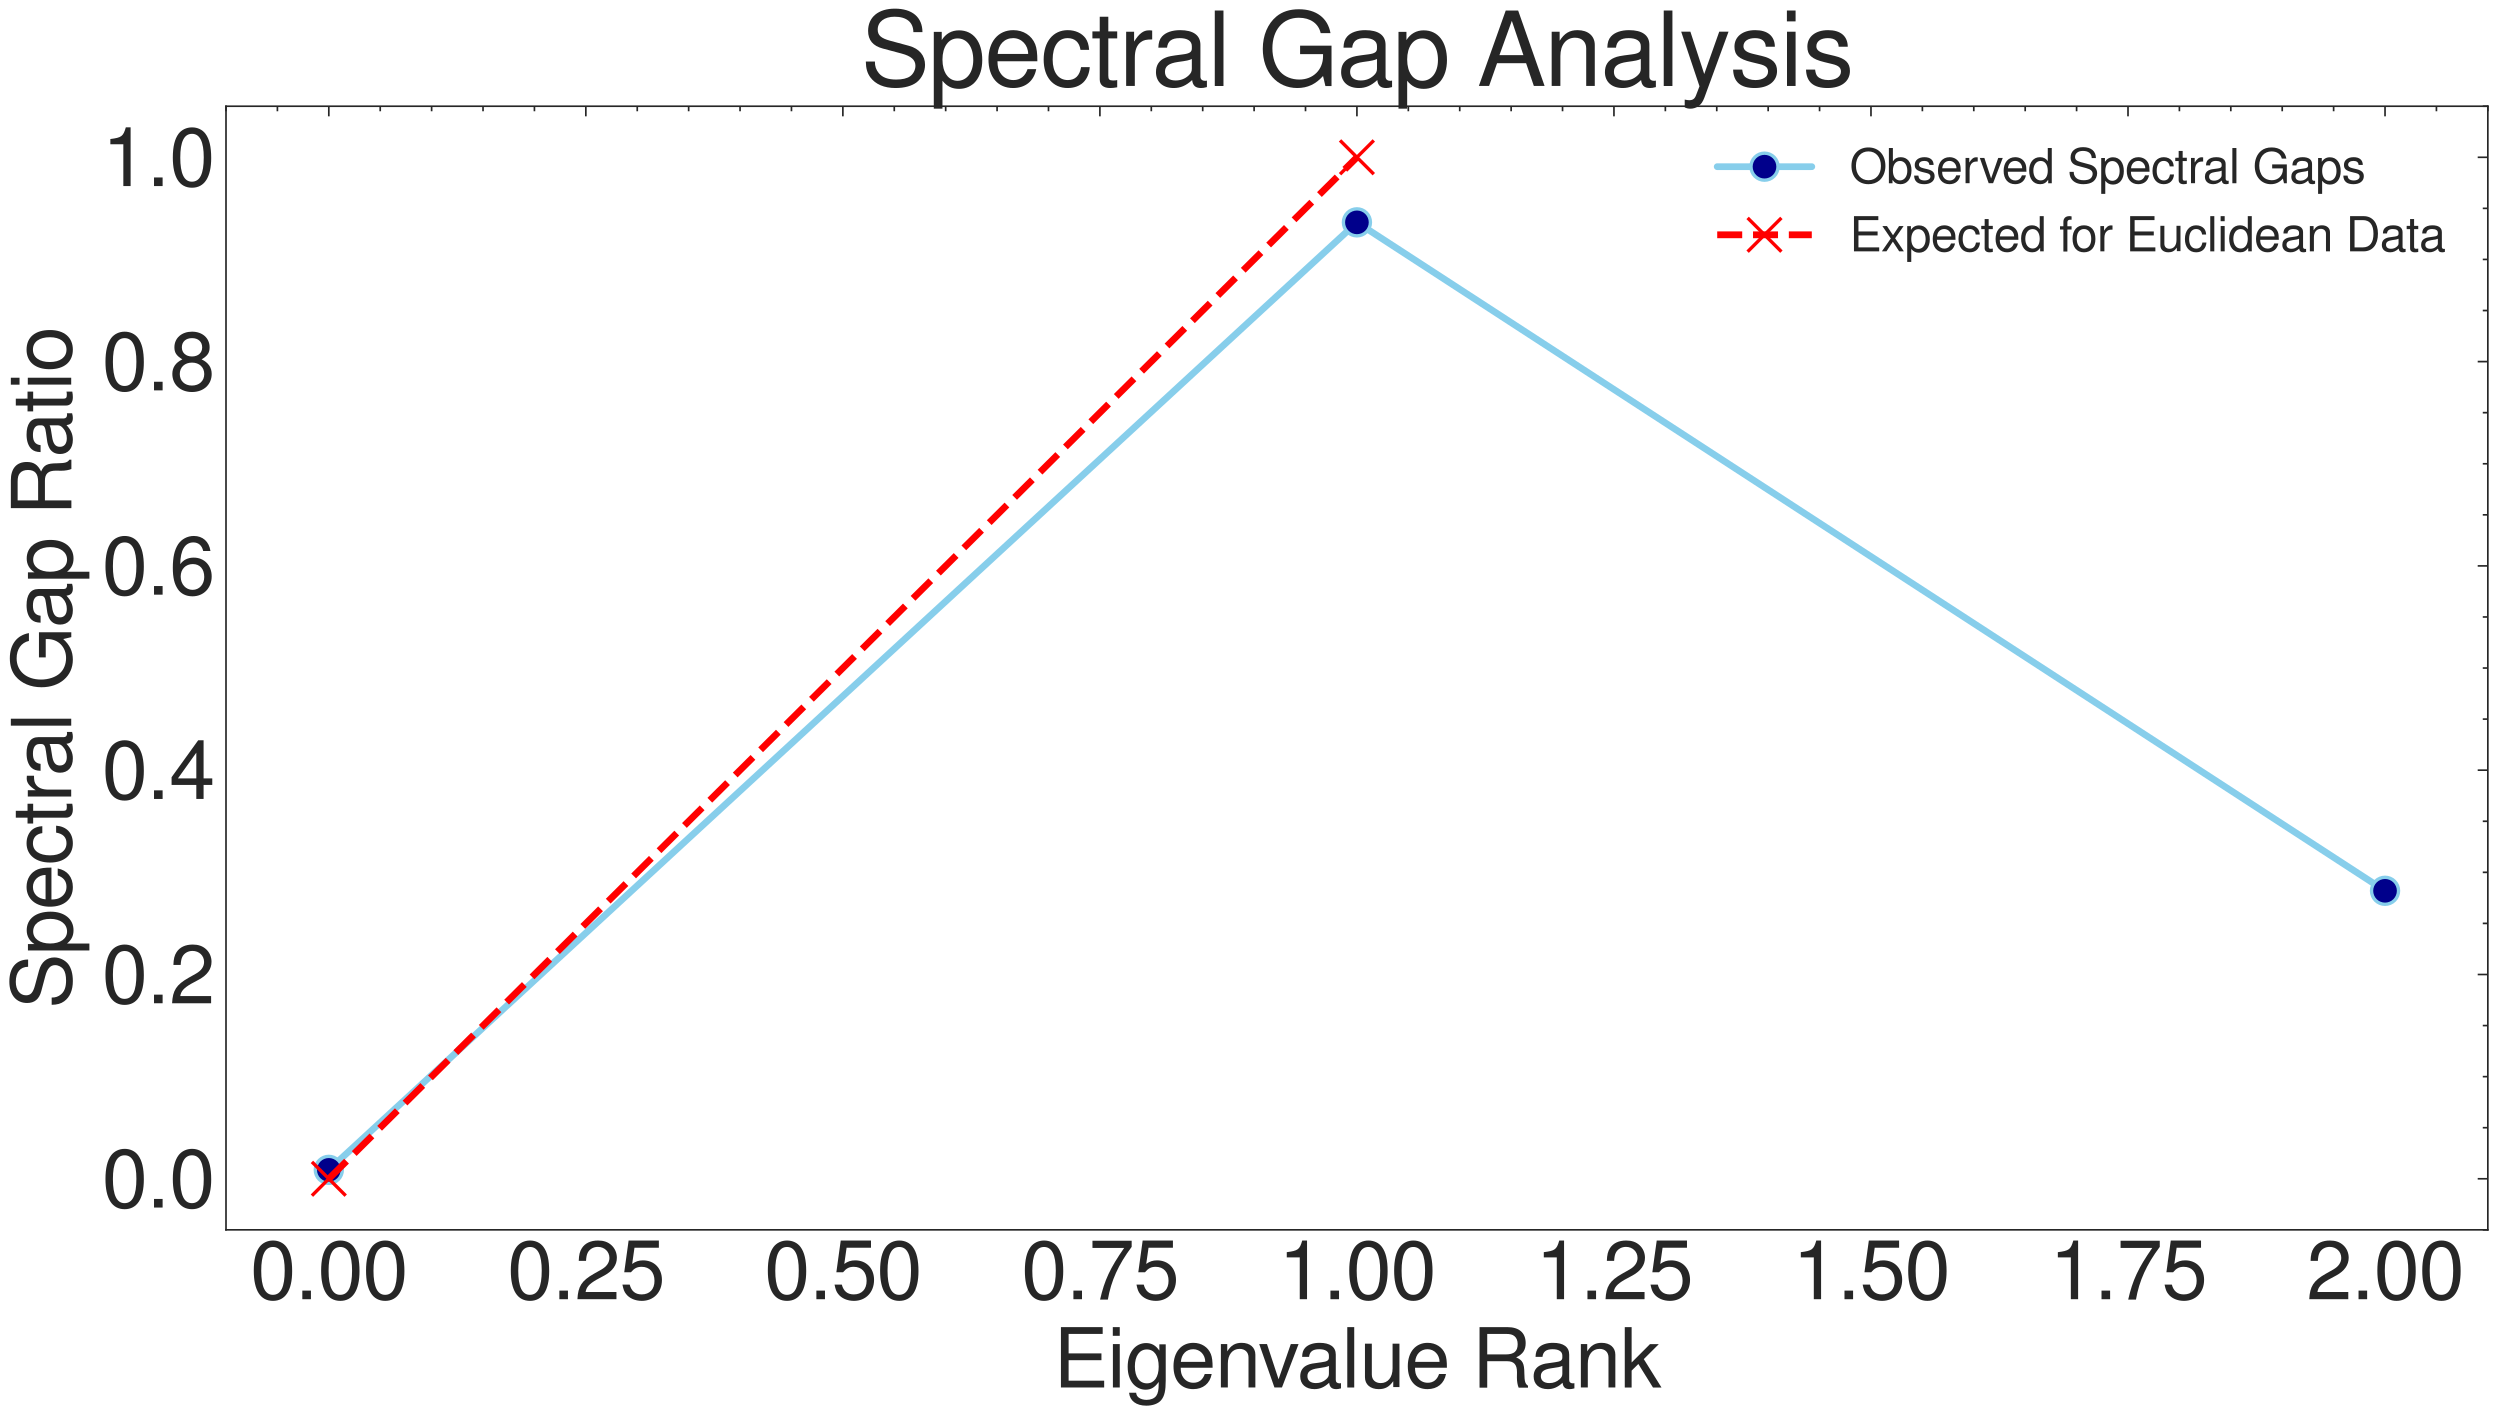 <?xml version="1.0" encoding="utf-8" standalone="no"?>
<!DOCTYPE svg PUBLIC "-//W3C//DTD SVG 1.1//EN"
  "http://www.w3.org/Graphics/SVG/1.1/DTD/svg11.dtd">
<svg xmlns:xlink="http://www.w3.org/1999/xlink" width="740.106pt" height="419.446pt" viewBox="0 0 740.106 419.446" xmlns="http://www.w3.org/2000/svg" version="1.1">
 <defs>
  <style type="text/css">*{stroke-linejoin: round; stroke-linecap: butt}</style>
 </defs>
 <g id="figure_1">
  <g id="patch_1">
   <path d="M 0 419.446 
L 740.106 419.446 
L 740.106 0 
L 0 0 
z
" style="fill: #ffffff"/>
  </g>
  <g id="axes_1">
   <g id="patch_2">
    <path d="M 66.906 364.088 
L 736.506 364.088 
L 736.506 31.448 
L 66.906 31.448 
z
" style="fill: #ffffff"/>
   </g>
   <g id="matplotlib.axis_1">
    <g id="xtick_1">
     <g id="line2d_1">
      <defs>
       <path id="m720f20aa96" d="M 0 0 
L 0 3 
" style="stroke: #262626; stroke-width: 0.5"/>
      </defs>
      <g>
       <use xlink:href="#m720f20aa96" x="97.342" y="31.448" style="fill: #262626; stroke: #262626; stroke-width: 0.5"/>
      </g>
     </g>
     <g id="text_1">
      <!-- $\mathdefault{0.00}$ -->
      <g style="fill: #262626" transform="translate(74.078 384.624) scale(0.24 -0.24)">
       <defs>
        <path id="NimbusSanL-Regu-30" d="M 1760 4544 
C 1338 4544 954 4360 717 4046 
C 422 3651 275 3044 275 2208 
C 275 683 787 -128 1760 -128 
C 2720 -128 3245 683 3245 2170 
C 3245 3050 3104 3638 2803 4046 
C 2566 4366 2189 4544 1760 4544 
z
M 1760 4044 
C 2368 4044 2669 3432 2669 2221 
C 2669 939 2374 340 1747 340 
C 1152 340 851 965 851 2202 
C 851 3438 1152 4044 1760 4044 
z
" transform="scale(0.016)"/>
        <path id="NimbusSanL-Regu-2e" d="M 1222 667 
L 557 667 
L 557 0 
L 1222 0 
L 1222 667 
z
" transform="scale(0.016)"/>
       </defs>
       <use xlink:href="#NimbusSanL-Regu-30" transform="scale(0.996)"/>
       <use xlink:href="#NimbusSanL-Regu-2e" transform="translate(55.392 0) scale(0.996)"/>
       <use xlink:href="#NimbusSanL-Regu-30" transform="translate(83.087 0) scale(0.996)"/>
       <use xlink:href="#NimbusSanL-Regu-30" transform="translate(138.479 0) scale(0.996)"/>
      </g>
     </g>
    </g>
    <g id="xtick_2">
     <g id="line2d_2">
      <g>
       <use xlink:href="#m720f20aa96" x="173.433" y="31.448" style="fill: #262626; stroke: #262626; stroke-width: 0.5"/>
      </g>
     </g>
     <g id="text_2">
      <!-- $\mathdefault{0.25}$ -->
      <g style="fill: #262626" transform="translate(150.169 384.624) scale(0.24 -0.24)">
       <defs>
        <path id="NimbusSanL-Regu-32" d="M 3238 558 
L 851 558 
C 909 930 1114 1167 1670 1494 
L 2310 1840 
C 2944 2186 3270 2653 3270 3211 
C 3270 3589 3117 3942 2848 4185 
C 2579 4429 2246 4544 1818 4544 
C 1242 4544 813 4339 563 3955 
C 403 3711 333 3429 320 2967 
L 883 2967 
C 902 3275 941 3461 1018 3608 
C 1165 3884 1459 4051 1798 4051 
C 2310 4051 2694 3685 2694 3198 
C 2694 2839 2483 2531 2080 2301 
L 1491 1968 
C 544 1430 269 1000 218 0 
L 3238 0 
L 3238 558 
z
" transform="scale(0.016)"/>
        <path id="NimbusSanL-Regu-35" d="M 3046 4544 
L 704 4544 
L 365 2086 
L 883 2086 
C 1146 2399 1363 2508 1715 2508 
C 2323 2508 2707 2092 2707 1421 
C 2707 768 2330 372 1715 372 
C 1222 372 922 621 787 1133 
L 224 1133 
C 301 762 365 582 499 415 
C 755 70 1216 -128 1728 -128 
C 2643 -128 3283 537 3283 1497 
C 3283 2394 2688 3008 1818 3008 
C 1498 3008 1242 2925 979 2732 
L 1158 3987 
L 3046 3987 
L 3046 4544 
z
" transform="scale(0.016)"/>
       </defs>
       <use xlink:href="#NimbusSanL-Regu-30" transform="scale(0.996)"/>
       <use xlink:href="#NimbusSanL-Regu-2e" transform="translate(55.392 0) scale(0.996)"/>
       <use xlink:href="#NimbusSanL-Regu-32" transform="translate(83.087 0) scale(0.996)"/>
       <use xlink:href="#NimbusSanL-Regu-35" transform="translate(138.479 0) scale(0.996)"/>
      </g>
     </g>
    </g>
    <g id="xtick_3">
     <g id="line2d_3">
      <g>
       <use xlink:href="#m720f20aa96" x="249.524" y="31.448" style="fill: #262626; stroke: #262626; stroke-width: 0.5"/>
      </g>
     </g>
     <g id="text_3">
      <!-- $\mathdefault{0.50}$ -->
      <g style="fill: #262626" transform="translate(226.26 384.624) scale(0.24 -0.24)">
       <use xlink:href="#NimbusSanL-Regu-30" transform="scale(0.996)"/>
       <use xlink:href="#NimbusSanL-Regu-2e" transform="translate(55.392 0) scale(0.996)"/>
       <use xlink:href="#NimbusSanL-Regu-35" transform="translate(83.087 0) scale(0.996)"/>
       <use xlink:href="#NimbusSanL-Regu-30" transform="translate(138.479 0) scale(0.996)"/>
      </g>
     </g>
    </g>
    <g id="xtick_4">
     <g id="line2d_4">
      <g>
       <use xlink:href="#m720f20aa96" x="325.615" y="31.448" style="fill: #262626; stroke: #262626; stroke-width: 0.5"/>
      </g>
     </g>
     <g id="text_4">
      <!-- $\mathdefault{0.75}$ -->
      <g style="fill: #262626" transform="translate(302.351 384.624) scale(0.24 -0.24)">
       <defs>
        <path id="NimbusSanL-Regu-37" d="M 3328 4525 
L 294 4525 
L 294 3968 
L 2746 3968 
C 1664 2418 1222 1466 883 -32 
L 1485 -32 
C 1734 1427 2304 2681 3328 4051 
L 3328 4525 
z
" transform="scale(0.016)"/>
       </defs>
       <use xlink:href="#NimbusSanL-Regu-30" transform="scale(0.996)"/>
       <use xlink:href="#NimbusSanL-Regu-2e" transform="translate(55.392 0) scale(0.996)"/>
       <use xlink:href="#NimbusSanL-Regu-37" transform="translate(83.087 0) scale(0.996)"/>
       <use xlink:href="#NimbusSanL-Regu-35" transform="translate(138.479 0) scale(0.996)"/>
      </g>
     </g>
    </g>
    <g id="xtick_5">
     <g id="line2d_5">
      <g>
       <use xlink:href="#m720f20aa96" x="401.706" y="31.448" style="fill: #262626; stroke: #262626; stroke-width: 0.5"/>
      </g>
     </g>
     <g id="text_5">
      <!-- $\mathdefault{1.00}$ -->
      <g style="fill: #262626" transform="translate(378.442 384.624) scale(0.24 -0.24)">
       <defs>
        <path id="NimbusSanL-Regu-31" d="M 1658 3238 
L 1658 0 
L 2221 0 
L 2221 4545 
L 1850 4545 
C 1651 3847 1523 3751 653 3642 
L 653 3238 
L 1658 3238 
z
" transform="scale(0.016)"/>
       </defs>
       <use xlink:href="#NimbusSanL-Regu-31" transform="scale(0.996)"/>
       <use xlink:href="#NimbusSanL-Regu-2e" transform="translate(55.392 0) scale(0.996)"/>
       <use xlink:href="#NimbusSanL-Regu-30" transform="translate(83.087 0) scale(0.996)"/>
       <use xlink:href="#NimbusSanL-Regu-30" transform="translate(138.479 0) scale(0.996)"/>
      </g>
     </g>
    </g>
    <g id="xtick_6">
     <g id="line2d_6">
      <g>
       <use xlink:href="#m720f20aa96" x="477.797" y="31.448" style="fill: #262626; stroke: #262626; stroke-width: 0.5"/>
      </g>
     </g>
     <g id="text_6">
      <!-- $\mathdefault{1.25}$ -->
      <g style="fill: #262626" transform="translate(454.533 384.624) scale(0.24 -0.24)">
       <use xlink:href="#NimbusSanL-Regu-31" transform="scale(0.996)"/>
       <use xlink:href="#NimbusSanL-Regu-2e" transform="translate(55.392 0) scale(0.996)"/>
       <use xlink:href="#NimbusSanL-Regu-32" transform="translate(83.087 0) scale(0.996)"/>
       <use xlink:href="#NimbusSanL-Regu-35" transform="translate(138.479 0) scale(0.996)"/>
      </g>
     </g>
    </g>
    <g id="xtick_7">
     <g id="line2d_7">
      <g>
       <use xlink:href="#m720f20aa96" x="553.888" y="31.448" style="fill: #262626; stroke: #262626; stroke-width: 0.5"/>
      </g>
     </g>
     <g id="text_7">
      <!-- $\mathdefault{1.50}$ -->
      <g style="fill: #262626" transform="translate(530.623 384.624) scale(0.24 -0.24)">
       <use xlink:href="#NimbusSanL-Regu-31" transform="scale(0.996)"/>
       <use xlink:href="#NimbusSanL-Regu-2e" transform="translate(55.392 0) scale(0.996)"/>
       <use xlink:href="#NimbusSanL-Regu-35" transform="translate(83.087 0) scale(0.996)"/>
       <use xlink:href="#NimbusSanL-Regu-30" transform="translate(138.479 0) scale(0.996)"/>
      </g>
     </g>
    </g>
    <g id="xtick_8">
     <g id="line2d_8">
      <g>
       <use xlink:href="#m720f20aa96" x="629.979" y="31.448" style="fill: #262626; stroke: #262626; stroke-width: 0.5"/>
      </g>
     </g>
     <g id="text_8">
      <!-- $\mathdefault{1.75}$ -->
      <g style="fill: #262626" transform="translate(606.714 384.624) scale(0.24 -0.24)">
       <use xlink:href="#NimbusSanL-Regu-31" transform="scale(0.996)"/>
       <use xlink:href="#NimbusSanL-Regu-2e" transform="translate(55.392 0) scale(0.996)"/>
       <use xlink:href="#NimbusSanL-Regu-37" transform="translate(83.087 0) scale(0.996)"/>
       <use xlink:href="#NimbusSanL-Regu-35" transform="translate(138.479 0) scale(0.996)"/>
      </g>
     </g>
    </g>
    <g id="xtick_9">
     <g id="line2d_9">
      <g>
       <use xlink:href="#m720f20aa96" x="706.07" y="31.448" style="fill: #262626; stroke: #262626; stroke-width: 0.5"/>
      </g>
     </g>
     <g id="text_9">
      <!-- $\mathdefault{2.00}$ -->
      <g style="fill: #262626" transform="translate(682.805 384.624) scale(0.24 -0.24)">
       <use xlink:href="#NimbusSanL-Regu-32" transform="scale(0.996)"/>
       <use xlink:href="#NimbusSanL-Regu-2e" transform="translate(55.392 0) scale(0.996)"/>
       <use xlink:href="#NimbusSanL-Regu-30" transform="translate(83.087 0) scale(0.996)"/>
       <use xlink:href="#NimbusSanL-Regu-30" transform="translate(138.479 0) scale(0.996)"/>
      </g>
     </g>
    </g>
    <g id="xtick_10">
     <g id="line2d_10">
      <defs>
       <path id="m74a9d544e5" d="M 0 0 
L 0 1.5 
" style="stroke: #262626; stroke-width: 0.5"/>
      </defs>
      <g>
       <use xlink:href="#m74a9d544e5" x="66.906" y="31.448" style="fill: #262626; stroke: #262626; stroke-width: 0.5"/>
      </g>
     </g>
    </g>
    <g id="xtick_11">
     <g id="line2d_11">
      <g>
       <use xlink:href="#m74a9d544e5" x="82.124" y="31.448" style="fill: #262626; stroke: #262626; stroke-width: 0.5"/>
      </g>
     </g>
    </g>
    <g id="xtick_12">
     <g id="line2d_12">
      <g>
       <use xlink:href="#m74a9d544e5" x="112.561" y="31.448" style="fill: #262626; stroke: #262626; stroke-width: 0.5"/>
      </g>
     </g>
    </g>
    <g id="xtick_13">
     <g id="line2d_13">
      <g>
       <use xlink:href="#m74a9d544e5" x="127.779" y="31.448" style="fill: #262626; stroke: #262626; stroke-width: 0.5"/>
      </g>
     </g>
    </g>
    <g id="xtick_14">
     <g id="line2d_14">
      <g>
       <use xlink:href="#m74a9d544e5" x="142.997" y="31.448" style="fill: #262626; stroke: #262626; stroke-width: 0.5"/>
      </g>
     </g>
    </g>
    <g id="xtick_15">
     <g id="line2d_15">
      <g>
       <use xlink:href="#m74a9d544e5" x="158.215" y="31.448" style="fill: #262626; stroke: #262626; stroke-width: 0.5"/>
      </g>
     </g>
    </g>
    <g id="xtick_16">
     <g id="line2d_16">
      <g>
       <use xlink:href="#m74a9d544e5" x="188.652" y="31.448" style="fill: #262626; stroke: #262626; stroke-width: 0.5"/>
      </g>
     </g>
    </g>
    <g id="xtick_17">
     <g id="line2d_17">
      <g>
       <use xlink:href="#m74a9d544e5" x="203.87" y="31.448" style="fill: #262626; stroke: #262626; stroke-width: 0.5"/>
      </g>
     </g>
    </g>
    <g id="xtick_18">
     <g id="line2d_18">
      <g>
       <use xlink:href="#m74a9d544e5" x="219.088" y="31.448" style="fill: #262626; stroke: #262626; stroke-width: 0.5"/>
      </g>
     </g>
    </g>
    <g id="xtick_19">
     <g id="line2d_19">
      <g>
       <use xlink:href="#m74a9d544e5" x="234.306" y="31.448" style="fill: #262626; stroke: #262626; stroke-width: 0.5"/>
      </g>
     </g>
    </g>
    <g id="xtick_20">
     <g id="line2d_20">
      <g>
       <use xlink:href="#m74a9d544e5" x="264.742" y="31.448" style="fill: #262626; stroke: #262626; stroke-width: 0.5"/>
      </g>
     </g>
    </g>
    <g id="xtick_21">
     <g id="line2d_21">
      <g>
       <use xlink:href="#m74a9d544e5" x="279.961" y="31.448" style="fill: #262626; stroke: #262626; stroke-width: 0.5"/>
      </g>
     </g>
    </g>
    <g id="xtick_22">
     <g id="line2d_22">
      <g>
       <use xlink:href="#m74a9d544e5" x="295.179" y="31.448" style="fill: #262626; stroke: #262626; stroke-width: 0.5"/>
      </g>
     </g>
    </g>
    <g id="xtick_23">
     <g id="line2d_23">
      <g>
       <use xlink:href="#m74a9d544e5" x="310.397" y="31.448" style="fill: #262626; stroke: #262626; stroke-width: 0.5"/>
      </g>
     </g>
    </g>
    <g id="xtick_24">
     <g id="line2d_24">
      <g>
       <use xlink:href="#m74a9d544e5" x="340.833" y="31.448" style="fill: #262626; stroke: #262626; stroke-width: 0.5"/>
      </g>
     </g>
    </g>
    <g id="xtick_25">
     <g id="line2d_25">
      <g>
       <use xlink:href="#m74a9d544e5" x="356.052" y="31.448" style="fill: #262626; stroke: #262626; stroke-width: 0.5"/>
      </g>
     </g>
    </g>
    <g id="xtick_26">
     <g id="line2d_26">
      <g>
       <use xlink:href="#m74a9d544e5" x="371.27" y="31.448" style="fill: #262626; stroke: #262626; stroke-width: 0.5"/>
      </g>
     </g>
    </g>
    <g id="xtick_27">
     <g id="line2d_27">
      <g>
       <use xlink:href="#m74a9d544e5" x="386.488" y="31.448" style="fill: #262626; stroke: #262626; stroke-width: 0.5"/>
      </g>
     </g>
    </g>
    <g id="xtick_28">
     <g id="line2d_28">
      <g>
       <use xlink:href="#m74a9d544e5" x="416.924" y="31.448" style="fill: #262626; stroke: #262626; stroke-width: 0.5"/>
      </g>
     </g>
    </g>
    <g id="xtick_29">
     <g id="line2d_29">
      <g>
       <use xlink:href="#m74a9d544e5" x="432.142" y="31.448" style="fill: #262626; stroke: #262626; stroke-width: 0.5"/>
      </g>
     </g>
    </g>
    <g id="xtick_30">
     <g id="line2d_30">
      <g>
       <use xlink:href="#m74a9d544e5" x="447.361" y="31.448" style="fill: #262626; stroke: #262626; stroke-width: 0.5"/>
      </g>
     </g>
    </g>
    <g id="xtick_31">
     <g id="line2d_31">
      <g>
       <use xlink:href="#m74a9d544e5" x="462.579" y="31.448" style="fill: #262626; stroke: #262626; stroke-width: 0.5"/>
      </g>
     </g>
    </g>
    <g id="xtick_32">
     <g id="line2d_32">
      <g>
       <use xlink:href="#m74a9d544e5" x="493.015" y="31.448" style="fill: #262626; stroke: #262626; stroke-width: 0.5"/>
      </g>
     </g>
    </g>
    <g id="xtick_33">
     <g id="line2d_33">
      <g>
       <use xlink:href="#m74a9d544e5" x="508.233" y="31.448" style="fill: #262626; stroke: #262626; stroke-width: 0.5"/>
      </g>
     </g>
    </g>
    <g id="xtick_34">
     <g id="line2d_34">
      <g>
       <use xlink:href="#m74a9d544e5" x="523.452" y="31.448" style="fill: #262626; stroke: #262626; stroke-width: 0.5"/>
      </g>
     </g>
    </g>
    <g id="xtick_35">
     <g id="line2d_35">
      <g>
       <use xlink:href="#m74a9d544e5" x="538.67" y="31.448" style="fill: #262626; stroke: #262626; stroke-width: 0.5"/>
      </g>
     </g>
    </g>
    <g id="xtick_36">
     <g id="line2d_36">
      <g>
       <use xlink:href="#m74a9d544e5" x="569.106" y="31.448" style="fill: #262626; stroke: #262626; stroke-width: 0.5"/>
      </g>
     </g>
    </g>
    <g id="xtick_37">
     <g id="line2d_37">
      <g>
       <use xlink:href="#m74a9d544e5" x="584.324" y="31.448" style="fill: #262626; stroke: #262626; stroke-width: 0.5"/>
      </g>
     </g>
    </g>
    <g id="xtick_38">
     <g id="line2d_38">
      <g>
       <use xlink:href="#m74a9d544e5" x="599.542" y="31.448" style="fill: #262626; stroke: #262626; stroke-width: 0.5"/>
      </g>
     </g>
    </g>
    <g id="xtick_39">
     <g id="line2d_39">
      <g>
       <use xlink:href="#m74a9d544e5" x="614.761" y="31.448" style="fill: #262626; stroke: #262626; stroke-width: 0.5"/>
      </g>
     </g>
    </g>
    <g id="xtick_40">
     <g id="line2d_40">
      <g>
       <use xlink:href="#m74a9d544e5" x="645.197" y="31.448" style="fill: #262626; stroke: #262626; stroke-width: 0.5"/>
      </g>
     </g>
    </g>
    <g id="xtick_41">
     <g id="line2d_41">
      <g>
       <use xlink:href="#m74a9d544e5" x="660.415" y="31.448" style="fill: #262626; stroke: #262626; stroke-width: 0.5"/>
      </g>
     </g>
    </g>
    <g id="xtick_42">
     <g id="line2d_42">
      <g>
       <use xlink:href="#m74a9d544e5" x="675.633" y="31.448" style="fill: #262626; stroke: #262626; stroke-width: 0.5"/>
      </g>
     </g>
    </g>
    <g id="xtick_43">
     <g id="line2d_43">
      <g>
       <use xlink:href="#m74a9d544e5" x="690.852" y="31.448" style="fill: #262626; stroke: #262626; stroke-width: 0.5"/>
      </g>
     </g>
    </g>
    <g id="xtick_44">
     <g id="line2d_44">
      <g>
       <use xlink:href="#m74a9d544e5" x="721.288" y="31.448" style="fill: #262626; stroke: #262626; stroke-width: 0.5"/>
      </g>
     </g>
    </g>
    <g id="xtick_45">
     <g id="line2d_45">
      <g>
       <use xlink:href="#m74a9d544e5" x="736.506" y="31.448" style="fill: #262626; stroke: #262626; stroke-width: 0.5"/>
      </g>
     </g>
    </g>
    <g id="text_10">
     <!-- Eigenvalue Rank -->
     <g style="fill: #262626" transform="translate(311.876 410.753) scale(0.24 -0.24)">
      <defs>
       <path id="NimbusSanL-Regu-45" d="M 1171 2112 
L 3712 2112 
L 3712 2638 
L 1171 2638 
L 1171 4146 
L 3808 4146 
L 3808 4672 
L 576 4672 
L 576 0 
L 3923 0 
L 3923 526 
L 1171 526 
L 1171 2112 
z
" transform="scale(0.016)"/>
       <path id="NimbusSanL-Regu-69" d="M 960 3359 
L 429 3359 
L 429 0 
L 960 0 
L 960 3359 
z
M 960 4672 
L 422 4672 
L 422 3999 
L 960 3999 
L 960 4672 
z
" transform="scale(0.016)"/>
       <path id="NimbusSanL-Regu-67" d="M 2637 3341 
L 2637 2854 
C 2368 3252 2042 3438 1613 3438 
C 762 3438 186 2692 186 1600 
C 186 1048 333 598 608 276 
C 858 -7 1216 -173 1568 -173 
C 1990 -173 2285 6 2586 429 
L 2586 258 
C 2586 -192 2528 -465 2394 -649 
C 2253 -844 1978 -959 1651 -959 
C 1408 -959 1190 -896 1043 -783 
C 922 -688 870 -600 838 -406 
L 294 -406 
C 352 -1033 845 -1408 1632 -1408 
C 2131 -1408 2560 -1247 2778 -979 
C 3034 -671 3130 -249 3130 538 
L 3130 3341 
L 2637 3341 
z
M 1670 2944 
C 2246 2944 2586 2455 2586 1613 
C 2586 808 2240 320 1677 320 
C 1094 320 742 816 742 1632 
C 742 2442 1101 2944 1670 2944 
z
" transform="scale(0.016)"/>
       <path id="NimbusSanL-Regu-65" d="M 3283 1529 
C 3283 2034 3245 2338 3149 2584 
C 2931 3127 2419 3456 1792 3456 
C 858 3456 256 2742 256 1645 
C 256 547 838 -128 1779 -128 
C 2547 -128 3078 310 3213 1044 
L 2675 1044 
C 2528 598 2227 365 1798 365 
C 1459 365 1171 520 992 805 
C 864 998 819 1193 813 1529 
L 3283 1529 
z
M 826 1984 
C 870 2577 1248 2962 1786 2962 
C 2310 2962 2714 2530 2714 1984 
C 2714 1984 2714 1984 2707 1984 
L 826 1984 
z
" transform="scale(0.016)"/>
       <path id="NimbusSanL-Regu-6e" d="M 448 3359 
L 448 0 
L 986 0 
L 986 1853 
C 986 2539 1344 2988 1894 2988 
C 2317 2988 2586 2731 2586 2327 
L 2586 0 
L 3117 0 
L 3117 2539 
C 3117 3097 2701 3456 2054 3456 
C 1555 3456 1235 3263 941 2796 
L 941 3359 
L 448 3359 
z
" transform="scale(0.016)"/>
       <path id="NimbusSanL-Regu-76" d="M 1824 0 
L 3110 3360 
L 2509 3360 
L 1562 635 
L 666 3360 
L 64 3360 
L 1242 0 
L 1824 0 
z
" transform="scale(0.016)"/>
       <path id="NimbusSanL-Regu-61" d="M 3424 333 
C 3366 320 3341 320 3309 320 
C 3123 320 3021 415 3021 581 
L 3021 2545 
C 3021 3137 2586 3456 1760 3456 
C 1274 3456 870 3316 646 3066 
C 493 2893 429 2702 416 2370 
L 954 2370 
C 998 2777 1242 2962 1741 2962 
C 2221 2962 2490 2783 2490 2465 
L 2490 2325 
C 2490 2101 2355 2006 1933 1955 
C 1178 1860 1062 1834 858 1751 
C 467 1592 269 1292 269 859 
C 269 254 691 -128 1370 -128 
C 1792 -128 2131 19 2509 365 
C 2547 25 2714 -128 3059 -128 
C 3168 -128 3251 -116 3424 -70 
L 3424 333 
z
M 2490 1072 
C 2490 893 2438 785 2278 639 
C 2061 441 1798 340 1485 340 
C 1069 340 826 537 826 874 
C 826 1225 1062 1403 1632 1486 
C 2195 1562 2310 1588 2490 1670 
L 2490 1072 
z
" transform="scale(0.016)"/>
       <path id="NimbusSanL-Regu-6c" d="M 973 4672 
L 435 4672 
L 435 -2 
L 973 -2 
L 973 4672 
z
" transform="scale(0.016)"/>
       <path id="NimbusSanL-Regu-75" d="M 3085 33 
L 3085 3392 
L 2554 3392 
L 2554 1479 
C 2554 790 2195 340 1638 340 
C 1216 340 947 597 947 1003 
L 947 3392 
L 416 3392 
L 416 792 
C 416 232 832 -128 1485 -128 
C 1978 -128 2291 45 2605 488 
L 2605 33 
L 3085 33 
z
" transform="scale(0.016)"/>
       <path id="NimbusSanL-Regu-52" d="M 1190 2034 
L 2726 2034 
C 3258 2034 3494 1774 3494 1187 
L 3488 762 
C 3488 468 3539 181 3622 -14 
L 4346 -14 
L 4346 136 
C 4122 292 4077 462 4064 1093 
C 4058 1873 3936 2108 3430 2329 
C 3955 2583 4166 2906 4166 3434 
C 4166 4233 3661 4672 2746 4672 
L 595 4672 
L 595 -14 
L 1190 -14 
L 1190 2034 
z
M 1190 2560 
L 1190 4146 
L 2630 4146 
C 2963 4146 3155 4096 3302 3969 
C 3462 3836 3546 3628 3546 3350 
C 3546 2806 3264 2560 2630 2560 
L 1190 2560 
z
" transform="scale(0.016)"/>
       <path id="NimbusSanL-Regu-6b" d="M 902 4672 
L 371 4672 
L 371 -2 
L 902 -2 
L 902 1306 
L 1421 1819 
L 2554 -2 
L 3213 -2 
L 1843 2197 
L 3008 3357 
L 2323 3357 
L 902 1934 
L 902 4672 
z
" transform="scale(0.016)"/>
      </defs>
      <use xlink:href="#NimbusSanL-Regu-45" transform="scale(0.996)"/>
      <use xlink:href="#NimbusSanL-Regu-69" transform="translate(66.45 0) scale(0.996)"/>
      <use xlink:href="#NimbusSanL-Regu-67" transform="translate(88.567 0) scale(0.996)"/>
      <use xlink:href="#NimbusSanL-Regu-65" transform="translate(143.958 0) scale(0.996)"/>
      <use xlink:href="#NimbusSanL-Regu-6e" transform="translate(199.35 0) scale(0.996)"/>
      <use xlink:href="#NimbusSanL-Regu-76" transform="translate(252.75 0) scale(0.996)"/>
      <use xlink:href="#NimbusSanL-Regu-61" transform="translate(300.072 0) scale(0.996)"/>
      <use xlink:href="#NimbusSanL-Regu-6c" transform="translate(355.464 0) scale(0.996)"/>
      <use xlink:href="#NimbusSanL-Regu-75" transform="translate(377.581 0) scale(0.996)"/>
      <use xlink:href="#NimbusSanL-Regu-65" transform="translate(432.973 0) scale(0.996)"/>
      <use xlink:href="#NimbusSanL-Regu-52" transform="translate(516.059 0) scale(0.996)"/>
      <use xlink:href="#NimbusSanL-Regu-61" transform="translate(587.989 0) scale(0.996)"/>
      <use xlink:href="#NimbusSanL-Regu-6e" transform="translate(643.381 0) scale(0.996)"/>
      <use xlink:href="#NimbusSanL-Regu-6b" transform="translate(698.773 0) scale(0.996)"/>
     </g>
    </g>
   </g>
   <g id="matplotlib.axis_2">
    <g id="ytick_1">
     <g id="line2d_46">
      <defs>
       <path id="m26fe148ef5" d="M 0 0 
L -3 0 
" style="stroke: #262626; stroke-width: 0.5"/>
      </defs>
      <g>
       <use xlink:href="#m26fe148ef5" x="736.506" y="348.968" style="fill: #262626; stroke: #262626; stroke-width: 0.5"/>
      </g>
     </g>
     <g id="text_11">
      <!-- $\mathdefault{0.0}$ -->
      <g style="fill: #262626" transform="translate(30.171 357.486) scale(0.24 -0.24)">
       <use xlink:href="#NimbusSanL-Regu-30" transform="scale(0.996)"/>
       <use xlink:href="#NimbusSanL-Regu-2e" transform="translate(55.392 0) scale(0.996)"/>
       <use xlink:href="#NimbusSanL-Regu-30" transform="translate(83.087 0) scale(0.996)"/>
      </g>
     </g>
    </g>
    <g id="ytick_2">
     <g id="line2d_47">
      <g>
       <use xlink:href="#m26fe148ef5" x="736.506" y="288.488" style="fill: #262626; stroke: #262626; stroke-width: 0.5"/>
      </g>
     </g>
     <g id="text_12">
      <!-- $\mathdefault{0.2}$ -->
      <g style="fill: #262626" transform="translate(30.171 297.006) scale(0.24 -0.24)">
       <use xlink:href="#NimbusSanL-Regu-30" transform="scale(0.996)"/>
       <use xlink:href="#NimbusSanL-Regu-2e" transform="translate(55.392 0) scale(0.996)"/>
       <use xlink:href="#NimbusSanL-Regu-32" transform="translate(83.087 0) scale(0.996)"/>
      </g>
     </g>
    </g>
    <g id="ytick_3">
     <g id="line2d_48">
      <g>
       <use xlink:href="#m26fe148ef5" x="736.506" y="228.008" style="fill: #262626; stroke: #262626; stroke-width: 0.5"/>
      </g>
     </g>
     <g id="text_13">
      <!-- $\mathdefault{0.4}$ -->
      <g style="fill: #262626" transform="translate(30.171 236.526) scale(0.24 -0.24)">
       <defs>
        <path id="NimbusSanL-Regu-34" d="M 2093 1088 
L 2093 0 
L 2656 0 
L 2656 1088 
L 3328 1088 
L 3328 1594 
L 2656 1594 
L 2656 4545 
L 2240 4545 
L 179 1684 
L 179 1088 
L 2093 1088 
z
M 2093 1594 
L 672 1594 
L 2093 3583 
L 2093 1594 
z
" transform="scale(0.016)"/>
       </defs>
       <use xlink:href="#NimbusSanL-Regu-30" transform="scale(0.996)"/>
       <use xlink:href="#NimbusSanL-Regu-2e" transform="translate(55.392 0) scale(0.996)"/>
       <use xlink:href="#NimbusSanL-Regu-34" transform="translate(83.087 0) scale(0.996)"/>
      </g>
     </g>
    </g>
    <g id="ytick_4">
     <g id="line2d_49">
      <g>
       <use xlink:href="#m26fe148ef5" x="736.506" y="167.528" style="fill: #262626; stroke: #262626; stroke-width: 0.5"/>
      </g>
     </g>
     <g id="text_14">
      <!-- $\mathdefault{0.6}$ -->
      <g style="fill: #262626" transform="translate(30.171 176.046) scale(0.24 -0.24)">
       <defs>
        <path id="NimbusSanL-Regu-36" d="M 3187 3382 
C 3078 4111 2592 4544 1901 4544 
C 1402 4544 954 4302 685 3900 
C 403 3460 275 2904 275 2081 
C 275 1321 390 836 659 434 
C 902 69 1299 -128 1798 -128 
C 2662 -128 3283 518 3283 1415 
C 3283 2268 2707 2868 1894 2868 
C 1446 2868 1094 2695 851 2362 
C 858 3444 1216 4044 1862 4044 
C 2259 4044 2534 3803 2624 3382 
L 3187 3382 
z
M 1824 2368 
C 2368 2368 2707 1986 2707 1370 
C 2707 793 2323 372 1805 372 
C 1280 372 883 813 883 1402 
C 883 1973 1267 2368 1824 2368 
z
" transform="scale(0.016)"/>
       </defs>
       <use xlink:href="#NimbusSanL-Regu-30" transform="scale(0.996)"/>
       <use xlink:href="#NimbusSanL-Regu-2e" transform="translate(55.392 0) scale(0.996)"/>
       <use xlink:href="#NimbusSanL-Regu-36" transform="translate(83.087 0) scale(0.996)"/>
      </g>
     </g>
    </g>
    <g id="ytick_5">
     <g id="line2d_50">
      <g>
       <use xlink:href="#m26fe148ef5" x="736.506" y="107.048" style="fill: #262626; stroke: #262626; stroke-width: 0.5"/>
      </g>
     </g>
     <g id="text_15">
      <!-- $\mathdefault{0.8}$ -->
      <g style="fill: #262626" transform="translate(30.171 115.566) scale(0.24 -0.24)">
       <defs>
        <path id="NimbusSanL-Regu-38" d="M 2502 2399 
C 2970 2680 3123 2910 3123 3338 
C 3123 4046 2566 4544 1760 4544 
C 960 4544 397 4046 397 3338 
C 397 2917 550 2687 1011 2399 
C 493 2150 237 1774 237 1276 
C 237 446 864 -128 1760 -128 
C 2656 -128 3283 447 3283 1270 
C 3283 1774 3027 2150 2502 2399 
z
M 1760 4044 
C 2240 4044 2547 3764 2547 3325 
C 2547 2904 2234 2624 1760 2624 
C 1286 2624 973 2904 973 3331 
C 973 3764 1286 4044 1760 4044 
z
M 1760 2149 
C 2323 2149 2707 1792 2707 1263 
C 2707 729 2323 372 1747 372 
C 1197 372 813 735 813 1263 
C 813 1792 1197 2149 1760 2149 
z
" transform="scale(0.016)"/>
       </defs>
       <use xlink:href="#NimbusSanL-Regu-30" transform="scale(0.996)"/>
       <use xlink:href="#NimbusSanL-Regu-2e" transform="translate(55.392 0) scale(0.996)"/>
       <use xlink:href="#NimbusSanL-Regu-38" transform="translate(83.087 0) scale(0.996)"/>
      </g>
     </g>
    </g>
    <g id="ytick_6">
     <g id="line2d_51">
      <g>
       <use xlink:href="#m26fe148ef5" x="736.506" y="46.568" style="fill: #262626; stroke: #262626; stroke-width: 0.5"/>
      </g>
     </g>
     <g id="text_16">
      <!-- $\mathdefault{1.0}$ -->
      <g style="fill: #262626" transform="translate(30.171 55.086) scale(0.24 -0.24)">
       <use xlink:href="#NimbusSanL-Regu-31" transform="scale(0.996)"/>
       <use xlink:href="#NimbusSanL-Regu-2e" transform="translate(55.392 0) scale(0.996)"/>
       <use xlink:href="#NimbusSanL-Regu-30" transform="translate(83.087 0) scale(0.996)"/>
      </g>
     </g>
    </g>
    <g id="ytick_7">
     <g id="line2d_52">
      <defs>
       <path id="mfe595a12af" d="M 0 0 
L -1.5 0 
" style="stroke: #262626; stroke-width: 0.5"/>
      </defs>
      <g>
       <use xlink:href="#mfe595a12af" x="736.506" y="364.088" style="fill: #262626; stroke: #262626; stroke-width: 0.5"/>
      </g>
     </g>
    </g>
    <g id="ytick_8">
     <g id="line2d_53">
      <g>
       <use xlink:href="#mfe595a12af" x="736.506" y="333.848" style="fill: #262626; stroke: #262626; stroke-width: 0.5"/>
      </g>
     </g>
    </g>
    <g id="ytick_9">
     <g id="line2d_54">
      <g>
       <use xlink:href="#mfe595a12af" x="736.506" y="318.728" style="fill: #262626; stroke: #262626; stroke-width: 0.5"/>
      </g>
     </g>
    </g>
    <g id="ytick_10">
     <g id="line2d_55">
      <g>
       <use xlink:href="#mfe595a12af" x="736.506" y="303.608" style="fill: #262626; stroke: #262626; stroke-width: 0.5"/>
      </g>
     </g>
    </g>
    <g id="ytick_11">
     <g id="line2d_56">
      <g>
       <use xlink:href="#mfe595a12af" x="736.506" y="273.368" style="fill: #262626; stroke: #262626; stroke-width: 0.5"/>
      </g>
     </g>
    </g>
    <g id="ytick_12">
     <g id="line2d_57">
      <g>
       <use xlink:href="#mfe595a12af" x="736.506" y="258.248" style="fill: #262626; stroke: #262626; stroke-width: 0.5"/>
      </g>
     </g>
    </g>
    <g id="ytick_13">
     <g id="line2d_58">
      <g>
       <use xlink:href="#mfe595a12af" x="736.506" y="243.128" style="fill: #262626; stroke: #262626; stroke-width: 0.5"/>
      </g>
     </g>
    </g>
    <g id="ytick_14">
     <g id="line2d_59">
      <g>
       <use xlink:href="#mfe595a12af" x="736.506" y="212.888" style="fill: #262626; stroke: #262626; stroke-width: 0.5"/>
      </g>
     </g>
    </g>
    <g id="ytick_15">
     <g id="line2d_60">
      <g>
       <use xlink:href="#mfe595a12af" x="736.506" y="197.768" style="fill: #262626; stroke: #262626; stroke-width: 0.5"/>
      </g>
     </g>
    </g>
    <g id="ytick_16">
     <g id="line2d_61">
      <g>
       <use xlink:href="#mfe595a12af" x="736.506" y="182.648" style="fill: #262626; stroke: #262626; stroke-width: 0.5"/>
      </g>
     </g>
    </g>
    <g id="ytick_17">
     <g id="line2d_62">
      <g>
       <use xlink:href="#mfe595a12af" x="736.506" y="152.408" style="fill: #262626; stroke: #262626; stroke-width: 0.5"/>
      </g>
     </g>
    </g>
    <g id="ytick_18">
     <g id="line2d_63">
      <g>
       <use xlink:href="#mfe595a12af" x="736.506" y="137.288" style="fill: #262626; stroke: #262626; stroke-width: 0.5"/>
      </g>
     </g>
    </g>
    <g id="ytick_19">
     <g id="line2d_64">
      <g>
       <use xlink:href="#mfe595a12af" x="736.506" y="122.168" style="fill: #262626; stroke: #262626; stroke-width: 0.5"/>
      </g>
     </g>
    </g>
    <g id="ytick_20">
     <g id="line2d_65">
      <g>
       <use xlink:href="#mfe595a12af" x="736.506" y="91.928" style="fill: #262626; stroke: #262626; stroke-width: 0.5"/>
      </g>
     </g>
    </g>
    <g id="ytick_21">
     <g id="line2d_66">
      <g>
       <use xlink:href="#mfe595a12af" x="736.506" y="76.808" style="fill: #262626; stroke: #262626; stroke-width: 0.5"/>
      </g>
     </g>
    </g>
    <g id="ytick_22">
     <g id="line2d_67">
      <g>
       <use xlink:href="#mfe595a12af" x="736.506" y="61.688" style="fill: #262626; stroke: #262626; stroke-width: 0.5"/>
      </g>
     </g>
    </g>
    <g id="ytick_23">
     <g id="line2d_68">
      <g>
       <use xlink:href="#mfe595a12af" x="736.506" y="31.448" style="fill: #262626; stroke: #262626; stroke-width: 0.5"/>
      </g>
     </g>
    </g>
    <g id="text_17">
     <!-- Spectral Gap Ratio -->
     <g style="fill: #262626" transform="translate(21.078 298.644) rotate(-90) scale(0.24 -0.24)">
      <defs>
       <path id="NimbusSanL-Regu-53" d="M 3814 3335 
C 3808 4255 3181 4788 2106 4788 
C 1082 4788 448 4260 448 3410 
C 448 2837 749 2477 1363 2316 
L 2522 2007 
C 3110 1852 3379 1614 3379 1247 
C 3379 995 3245 738 3046 597 
C 2861 468 2566 397 2189 397 
C 1683 397 1338 520 1114 790 
C 941 996 864 1222 870 1511 
L 307 1511 
C 314 1081 397 798 582 540 
C 902 103 1440 -128 2150 -128 
C 2707 -128 3162 1 3462 232 
C 3776 483 3974 901 3974 1307 
C 3974 1886 3616 2311 2982 2485 
L 1811 2801 
C 1248 2955 1043 3135 1043 3496 
C 1043 3972 1459 4288 2086 4288 
C 2829 4288 3245 3947 3251 3335 
L 3814 3335 
z
" transform="scale(0.016)"/>
       <path id="NimbusSanL-Regu-70" d="M 346 -1408 
L 883 -1408 
L 883 320 
C 1165 -27 1478 -180 1914 -180 
C 2778 -180 3347 522 3347 1599 
C 3347 2734 2797 3444 1907 3444 
C 1453 3444 1088 3238 838 2841 
L 838 3349 
L 346 3349 
L 346 -1408 
z
M 1818 2944 
C 2406 2944 2790 2420 2790 1612 
C 2790 843 2400 320 1818 320 
C 1254 320 883 837 883 1632 
C 883 2427 1254 2944 1818 2944 
z
" transform="scale(0.016)"/>
       <path id="NimbusSanL-Regu-63" d="M 3014 2236 
C 2989 2562 2918 2773 2790 2958 
C 2560 3271 2157 3456 1690 3456 
C 787 3456 198 2742 198 1632 
C 198 554 774 -128 1683 -128 
C 2483 -128 2989 350 3053 1167 
L 2515 1167 
C 2426 632 2150 365 1696 365 
C 1107 365 755 843 755 1632 
C 755 2466 1101 2962 1683 2962 
C 2131 2962 2413 2701 2477 2236 
L 3014 2236 
z
" transform="scale(0.016)"/>
       <path id="NimbusSanL-Regu-74" d="M 1626 3380 
L 1075 3380 
L 1075 4288 
L 544 4288 
L 544 3380 
L 90 3380 
L 90 2944 
L 544 2944 
L 544 404 
C 544 64 774 -128 1190 -128 
C 1318 -128 1446 -116 1626 -83 
L 1626 366 
C 1555 346 1472 340 1370 340 
C 1139 340 1075 404 1075 641 
L 1075 2944 
L 1626 2944 
L 1626 3380 
z
" transform="scale(0.016)"/>
       <path id="NimbusSanL-Regu-72" d="M 442 3359 
L 442 0 
L 979 0 
L 979 1741 
C 979 2221 1101 2535 1357 2720 
C 1523 2842 1683 2880 2054 2880 
L 2054 3432 
C 1965 3444 1920 3444 1850 3444 
C 1504 3444 1242 3240 934 2746 
L 934 3359 
L 442 3359 
z
" transform="scale(0.016)"/>
       <path id="NimbusSanL-Regu-47" d="M 4538 2496 
L 2592 2496 
L 2592 1971 
L 4013 1971 
L 4013 1841 
C 4013 1003 3398 397 2547 397 
C 2074 397 1645 569 1370 870 
C 1062 1201 877 1756 877 2330 
C 877 3471 1530 4224 2515 4224 
C 3226 4224 3738 3864 3866 3272 
L 4474 3272 
C 4307 4211 3590 4750 2522 4750 
C 1952 4750 1491 4603 1126 4303 
C 589 3856 282 3135 282 2298 
C 282 868 1158 -128 2419 -128 
C 3053 -128 3558 109 4013 616 
L 4160 -7 
L 4538 -7 
L 4538 2496 
z
" transform="scale(0.016)"/>
       <path id="NimbusSanL-Regu-6f" d="M 1741 3456 
C 800 3456 230 2786 230 1663 
C 230 541 794 -128 1747 -128 
C 2688 -128 3264 541 3264 1638 
C 3264 2792 2707 3456 1741 3456 
z
M 1747 2962 
C 2349 2962 2707 2472 2707 1645 
C 2707 861 2336 365 1747 365 
C 1152 365 787 855 787 1663 
C 787 2466 1152 2962 1747 2962 
z
" transform="scale(0.016)"/>
      </defs>
      <use xlink:href="#NimbusSanL-Regu-53" transform="scale(0.996)"/>
      <use xlink:href="#NimbusSanL-Regu-70" transform="translate(66.45 0) scale(0.996)"/>
      <use xlink:href="#NimbusSanL-Regu-65" transform="translate(121.842 0) scale(0.996)"/>
      <use xlink:href="#NimbusSanL-Regu-63" transform="translate(177.233 0) scale(0.996)"/>
      <use xlink:href="#NimbusSanL-Regu-74" transform="translate(227.047 0) scale(0.996)"/>
      <use xlink:href="#NimbusSanL-Regu-72" transform="translate(254.742 0) scale(0.996)"/>
      <use xlink:href="#NimbusSanL-Regu-61" transform="translate(286.921 0) scale(0.996)"/>
      <use xlink:href="#NimbusSanL-Regu-6c" transform="translate(342.313 0) scale(0.996)"/>
      <use xlink:href="#NimbusSanL-Regu-47" transform="translate(392.125 0) scale(0.996)"/>
      <use xlink:href="#NimbusSanL-Regu-61" transform="translate(469.633 0) scale(0.996)"/>
      <use xlink:href="#NimbusSanL-Regu-70" transform="translate(525.025 0) scale(0.996)"/>
      <use xlink:href="#NimbusSanL-Regu-52" transform="translate(608.111 0) scale(0.996)"/>
      <use xlink:href="#NimbusSanL-Regu-61" transform="translate(680.041 0) scale(0.996)"/>
      <use xlink:href="#NimbusSanL-Regu-74" transform="translate(735.433 0) scale(0.996)"/>
      <use xlink:href="#NimbusSanL-Regu-69" transform="translate(763.128 0) scale(0.996)"/>
      <use xlink:href="#NimbusSanL-Regu-6f" transform="translate(785.245 0) scale(0.996)"/>
     </g>
    </g>
   </g>
   <g id="line2d_69">
    <path d="M 97.342 346.33 
L 401.706 65.826 
L 706.07 263.715 
" clip-path="url(#paad5766867)" style="fill: none; stroke: #87ceeb; stroke-width: 2; stroke-linecap: round"/>
    <defs>
     <path id="me65f1de3b2" d="M 0 4 
C 1.061 4 2.078 3.579 2.828 2.828 
C 3.579 2.078 4 1.061 4 0 
C 4 -1.061 3.579 -2.078 2.828 -2.828 
C 2.078 -3.579 1.061 -4 0 -4 
C -1.061 -4 -2.078 -3.579 -2.828 -2.828 
C -3.579 -2.078 -4 -1.061 -4 0 
C -4 1.061 -3.579 2.078 -2.828 2.828 
C -2.078 3.579 -1.061 4 0 4 
z
" style="stroke: #87ceeb"/>
    </defs>
    <g clip-path="url(#paad5766867)">
     <use xlink:href="#me65f1de3b2" x="97.342" y="346.33" style="fill: #00008b; stroke: #87ceeb"/>
     <use xlink:href="#me65f1de3b2" x="401.706" y="65.826" style="fill: #00008b; stroke: #87ceeb"/>
     <use xlink:href="#me65f1de3b2" x="706.07" y="263.715" style="fill: #00008b; stroke: #87ceeb"/>
    </g>
   </g>
   <g id="line2d_70">
    <path d="M 97.342 348.968 
L 401.706 46.568 
" clip-path="url(#paad5766867)" style="fill: none; stroke-dasharray: 7.4,3.2; stroke-dashoffset: 0; stroke: #ff0000; stroke-width: 2"/>
    <defs>
     <path id="m60e6ad8800" d="M -5 5 
L 5 -5 
M -5 -5 
L 5 5 
" style="stroke: #ff0000"/>
    </defs>
    <g clip-path="url(#paad5766867)">
     <use xlink:href="#m60e6ad8800" x="97.342" y="348.968" style="fill: #ff0000; stroke: #ff0000"/>
     <use xlink:href="#m60e6ad8800" x="401.706" y="46.568" style="fill: #ff0000; stroke: #ff0000"/>
    </g>
   </g>
   <g id="patch_3">
    <path d="M 66.906 364.088 
L 66.906 31.448 
" style="fill: none; stroke: #262626; stroke-width: 0.5; stroke-linejoin: miter; stroke-linecap: square"/>
   </g>
   <g id="patch_4">
    <path d="M 736.506 364.088 
L 736.506 31.448 
" style="fill: none; stroke: #262626; stroke-width: 0.5; stroke-linejoin: miter; stroke-linecap: square"/>
   </g>
   <g id="patch_5">
    <path d="M 66.906 364.088 
L 736.506 364.088 
" style="fill: none; stroke: #262626; stroke-width: 0.5; stroke-linejoin: miter; stroke-linecap: square"/>
   </g>
   <g id="patch_6">
    <path d="M 66.906 31.448 
L 736.506 31.448 
" style="fill: none; stroke: #262626; stroke-width: 0.5; stroke-linejoin: miter; stroke-linecap: square"/>
   </g>
   <g id="text_18">
    <!-- Spectral Gap Analysis -->
    <g style="fill: #262626" transform="translate(254.853 25.448) scale(0.3 -0.3)">
     <defs>
      <path id="NimbusSanL-Regu-41" d="M 3034 1408 
L 3514 0 
L 4179 0 
L 2541 4672 
L 1773 4672 
L 109 0 
L 742 0 
L 1235 1408 
L 3034 1408 
z
M 2867 1908 
L 1382 1908 
L 2150 4032 
L 2867 1908 
z
" transform="scale(0.016)"/>
      <path id="NimbusSanL-Regu-79" d="M 2483 3360 
L 1555 738 
L 698 3360 
L 128 3360 
L 1261 -21 
L 1056 -554 
C 973 -792 851 -882 627 -882 
C 550 -882 461 -869 346 -843 
L 346 -1325 
C 454 -1382 563 -1408 704 -1408 
C 877 -1408 1062 -1350 1203 -1247 
C 1370 -1125 1466 -983 1568 -713 
L 3059 3360 
L 2483 3360 
z
" transform="scale(0.016)"/>
      <path id="NimbusSanL-Regu-73" d="M 2803 2427 
C 2797 3085 2362 3456 1587 3456 
C 806 3456 301 3054 301 2436 
C 301 1913 570 1665 1363 1474 
L 1862 1353 
C 2234 1263 2381 1130 2381 888 
C 2381 576 2067 365 1600 365 
C 1312 365 1069 448 934 588 
C 851 684 813 779 781 1014 
L 218 1014 
C 243 241 678 -128 1555 -128 
C 2400 -128 2938 285 2938 929 
C 2938 1426 2656 1701 1990 1860 
L 1478 1981 
C 1043 2082 858 2223 858 2458 
C 858 2764 1133 2962 1568 2962 
C 1997 2962 2227 2777 2240 2427 
L 2803 2427 
z
" transform="scale(0.016)"/>
     </defs>
     <use xlink:href="#NimbusSanL-Regu-53" transform="scale(0.996)"/>
     <use xlink:href="#NimbusSanL-Regu-70" transform="translate(66.45 0) scale(0.996)"/>
     <use xlink:href="#NimbusSanL-Regu-65" transform="translate(121.842 0) scale(0.996)"/>
     <use xlink:href="#NimbusSanL-Regu-63" transform="translate(177.233 0) scale(0.996)"/>
     <use xlink:href="#NimbusSanL-Regu-74" transform="translate(227.047 0) scale(0.996)"/>
     <use xlink:href="#NimbusSanL-Regu-72" transform="translate(254.742 0) scale(0.996)"/>
     <use xlink:href="#NimbusSanL-Regu-61" transform="translate(286.921 0) scale(0.996)"/>
     <use xlink:href="#NimbusSanL-Regu-6c" transform="translate(342.313 0) scale(0.996)"/>
     <use xlink:href="#NimbusSanL-Regu-47" transform="translate(392.125 0) scale(0.996)"/>
     <use xlink:href="#NimbusSanL-Regu-61" transform="translate(469.633 0) scale(0.996)"/>
     <use xlink:href="#NimbusSanL-Regu-70" transform="translate(525.025 0) scale(0.996)"/>
     <use xlink:href="#NimbusSanL-Regu-41" transform="translate(608.111 0) scale(0.996)"/>
     <use xlink:href="#NimbusSanL-Regu-6e" transform="translate(674.561 0) scale(0.996)"/>
     <use xlink:href="#NimbusSanL-Regu-61" transform="translate(729.953 0) scale(0.996)"/>
     <use xlink:href="#NimbusSanL-Regu-6c" transform="translate(785.345 0) scale(0.996)"/>
     <use xlink:href="#NimbusSanL-Regu-79" transform="translate(807.462 0) scale(0.996)"/>
     <use xlink:href="#NimbusSanL-Regu-73" transform="translate(857.275 0) scale(0.996)"/>
     <use xlink:href="#NimbusSanL-Regu-69" transform="translate(907.088 0) scale(0.996)"/>
     <use xlink:href="#NimbusSanL-Regu-73" transform="translate(929.205 0) scale(0.996)"/>
    </g>
   </g>
   <g id="legend_1">
    <g id="line2d_71">
     <path d="M 508.368 49.344 
L 522.368 49.344 
L 536.368 49.344 
" style="fill: none; stroke: #87ceeb; stroke-width: 2; stroke-linecap: round"/>
     <g>
      <use xlink:href="#me65f1de3b2" x="522.368" y="49.344" style="fill: #00008b; stroke: #87ceeb"/>
     </g>
    </g>
    <g id="text_19">
     <!-- Observed Spectral Gaps -->
     <g style="fill: #262626" transform="translate(547.568 54.244) scale(0.14 -0.14)">
      <defs>
       <path id="NimbusSanL-Regu-4f" d="M 2490 4750 
C 1152 4750 243 3766 243 2311 
C 243 855 1152 -128 2496 -128 
C 3059 -128 3565 44 3942 363 
C 4448 791 4749 1512 4749 2272 
C 4749 3773 3859 4750 2490 4750 
z
M 2490 4224 
C 3501 4224 4154 3459 4154 2285 
C 4154 1163 3482 397 2496 397 
C 1504 397 838 1163 838 2311 
C 838 3459 1504 4224 2490 4224 
z
" transform="scale(0.016)"/>
       <path id="NimbusSanL-Regu-62" d="M 346 4672 
L 346 -2 
L 826 -2 
L 826 448 
C 1082 57 1421 -128 1888 -128 
C 2771 -128 3347 592 3347 1702 
C 3347 2786 2797 3456 1914 3456 
C 1453 3456 1126 3282 877 2905 
L 877 4672 
L 346 4672 
z
M 1811 2956 
C 2406 2956 2790 2440 2790 1645 
C 2790 887 2394 372 1811 372 
C 1248 372 877 881 877 1664 
C 877 2447 1248 2956 1811 2956 
z
" transform="scale(0.016)"/>
       <path id="NimbusSanL-Regu-64" d="M 3168 4672 
L 2637 4672 
L 2637 2937 
C 2413 3276 2054 3456 1606 3456 
C 736 3456 166 2761 166 1695 
C 166 566 723 -128 1626 -128 
C 2086 -128 2406 45 2694 461 
L 2694 -2 
L 3168 -2 
L 3168 4672 
z
M 1696 2956 
C 2272 2956 2637 2447 2637 1651 
C 2637 881 2266 372 1702 372 
C 1114 372 723 887 723 1664 
C 723 2440 1114 2956 1696 2956 
z
" transform="scale(0.016)"/>
      </defs>
      <use xlink:href="#NimbusSanL-Regu-4f" transform="scale(0.996)"/>
      <use xlink:href="#NimbusSanL-Regu-62" transform="translate(77.508 0) scale(0.996)"/>
      <use xlink:href="#NimbusSanL-Regu-73" transform="translate(132.9 0) scale(0.996)"/>
      <use xlink:href="#NimbusSanL-Regu-65" transform="translate(182.713 0) scale(0.996)"/>
      <use xlink:href="#NimbusSanL-Regu-72" transform="translate(238.105 0) scale(0.996)"/>
      <use xlink:href="#NimbusSanL-Regu-76" transform="translate(274.268 0) scale(0.996)"/>
      <use xlink:href="#NimbusSanL-Regu-65" transform="translate(321.591 0) scale(0.996)"/>
      <use xlink:href="#NimbusSanL-Regu-64" transform="translate(376.982 0) scale(0.996)"/>
      <use xlink:href="#NimbusSanL-Regu-53" transform="translate(460.069 0) scale(0.996)"/>
      <use xlink:href="#NimbusSanL-Regu-70" transform="translate(526.519 0) scale(0.996)"/>
      <use xlink:href="#NimbusSanL-Regu-65" transform="translate(581.911 0) scale(0.996)"/>
      <use xlink:href="#NimbusSanL-Regu-63" transform="translate(637.303 0) scale(0.996)"/>
      <use xlink:href="#NimbusSanL-Regu-74" transform="translate(687.116 0) scale(0.996)"/>
      <use xlink:href="#NimbusSanL-Regu-72" transform="translate(714.811 0) scale(0.996)"/>
      <use xlink:href="#NimbusSanL-Regu-61" transform="translate(746.99 0) scale(0.996)"/>
      <use xlink:href="#NimbusSanL-Regu-6c" transform="translate(802.382 0) scale(0.996)"/>
      <use xlink:href="#NimbusSanL-Regu-47" transform="translate(852.194 0) scale(0.996)"/>
      <use xlink:href="#NimbusSanL-Regu-61" transform="translate(929.702 0) scale(0.996)"/>
      <use xlink:href="#NimbusSanL-Regu-70" transform="translate(985.094 0) scale(0.996)"/>
      <use xlink:href="#NimbusSanL-Regu-73" transform="translate(1040.486 0) scale(0.996)"/>
     </g>
    </g>
    <g id="line2d_72">
     <path d="M 508.368 69.51 
L 522.368 69.51 
L 536.368 69.51 
" style="fill: none; stroke-dasharray: 7.4,3.2; stroke-dashoffset: 0; stroke: #ff0000; stroke-width: 2"/>
     <g>
      <use xlink:href="#m60e6ad8800" x="522.368" y="69.51" style="fill: #ff0000; stroke: #ff0000"/>
     </g>
    </g>
    <g id="text_20">
     <!-- Expected for Euclidean Data -->
     <g style="fill: #262626" transform="translate(547.568 74.41) scale(0.14 -0.14)">
      <defs>
       <path id="NimbusSanL-Regu-78" d="M 1869 1737 
L 2995 3359 
L 2394 3359 
L 1587 2141 
L 781 3359 
L 173 3359 
L 1293 1712 
L 109 0 
L 717 0 
L 1568 1288 
L 2406 0 
L 3027 0 
L 1869 1737 
z
" transform="scale(0.016)"/>
       <path id="NimbusSanL-Regu-66" d="M 1651 3328 
L 1094 3328 
L 1094 3856 
C 1094 4082 1222 4198 1466 4198 
C 1510 4198 1530 4198 1651 4198 
L 1651 4640 
C 1530 4666 1459 4672 1350 4672 
C 858 4672 563 4388 563 3903 
L 563 3328 
L 115 3328 
L 115 2892 
L 563 2892 
L 563 -26 
L 1094 -26 
L 1094 2892 
L 1651 2892 
L 1651 3328 
z
" transform="scale(0.016)"/>
       <path id="NimbusSanL-Regu-44" d="M 570 0 
L 2368 0 
C 3546 0 4269 885 4269 2339 
C 4269 3787 3552 4672 2368 4672 
L 570 4672 
L 570 0 
z
M 1165 526 
L 1165 4146 
L 2266 4146 
C 3187 4146 3674 3524 3674 2333 
C 3674 1154 3187 526 2266 526 
L 1165 526 
z
" transform="scale(0.016)"/>
      </defs>
      <use xlink:href="#NimbusSanL-Regu-45" transform="scale(0.996)"/>
      <use xlink:href="#NimbusSanL-Regu-78" transform="translate(66.45 0) scale(0.996)"/>
      <use xlink:href="#NimbusSanL-Regu-70" transform="translate(116.263 0) scale(0.996)"/>
      <use xlink:href="#NimbusSanL-Regu-65" transform="translate(171.655 0) scale(0.996)"/>
      <use xlink:href="#NimbusSanL-Regu-63" transform="translate(227.047 0) scale(0.996)"/>
      <use xlink:href="#NimbusSanL-Regu-74" transform="translate(276.86 0) scale(0.996)"/>
      <use xlink:href="#NimbusSanL-Regu-65" transform="translate(304.555 0) scale(0.996)"/>
      <use xlink:href="#NimbusSanL-Regu-64" transform="translate(359.947 0) scale(0.996)"/>
      <use xlink:href="#NimbusSanL-Regu-66" transform="translate(443.033 0) scale(0.996)"/>
      <use xlink:href="#NimbusSanL-Regu-6f" transform="translate(467.741 0) scale(0.996)"/>
      <use xlink:href="#NimbusSanL-Regu-72" transform="translate(523.132 0) scale(0.996)"/>
      <use xlink:href="#NimbusSanL-Regu-45" transform="translate(584.003 0) scale(0.996)"/>
      <use xlink:href="#NimbusSanL-Regu-75" transform="translate(650.453 0) scale(0.996)"/>
      <use xlink:href="#NimbusSanL-Regu-63" transform="translate(705.844 0) scale(0.996)"/>
      <use xlink:href="#NimbusSanL-Regu-6c" transform="translate(755.658 0) scale(0.996)"/>
      <use xlink:href="#NimbusSanL-Regu-69" transform="translate(777.774 0) scale(0.996)"/>
      <use xlink:href="#NimbusSanL-Regu-64" transform="translate(799.891 0) scale(0.996)"/>
      <use xlink:href="#NimbusSanL-Regu-65" transform="translate(855.283 0) scale(0.996)"/>
      <use xlink:href="#NimbusSanL-Regu-61" transform="translate(910.674 0) scale(0.996)"/>
      <use xlink:href="#NimbusSanL-Regu-6e" transform="translate(966.066 0) scale(0.996)"/>
      <use xlink:href="#NimbusSanL-Regu-44" transform="translate(1049.153 0) scale(0.996)"/>
      <use xlink:href="#NimbusSanL-Regu-61" transform="translate(1121.083 0) scale(0.996)"/>
      <use xlink:href="#NimbusSanL-Regu-74" transform="translate(1176.475 0) scale(0.996)"/>
      <use xlink:href="#NimbusSanL-Regu-61" transform="translate(1204.17 0) scale(0.996)"/>
     </g>
    </g>
   </g>
  </g>
 </g>
 <defs>
  <clipPath id="paad5766867">
   <rect x="66.906" y="31.448" width="669.6" height="332.64"/>
  </clipPath>
 </defs>
</svg>
